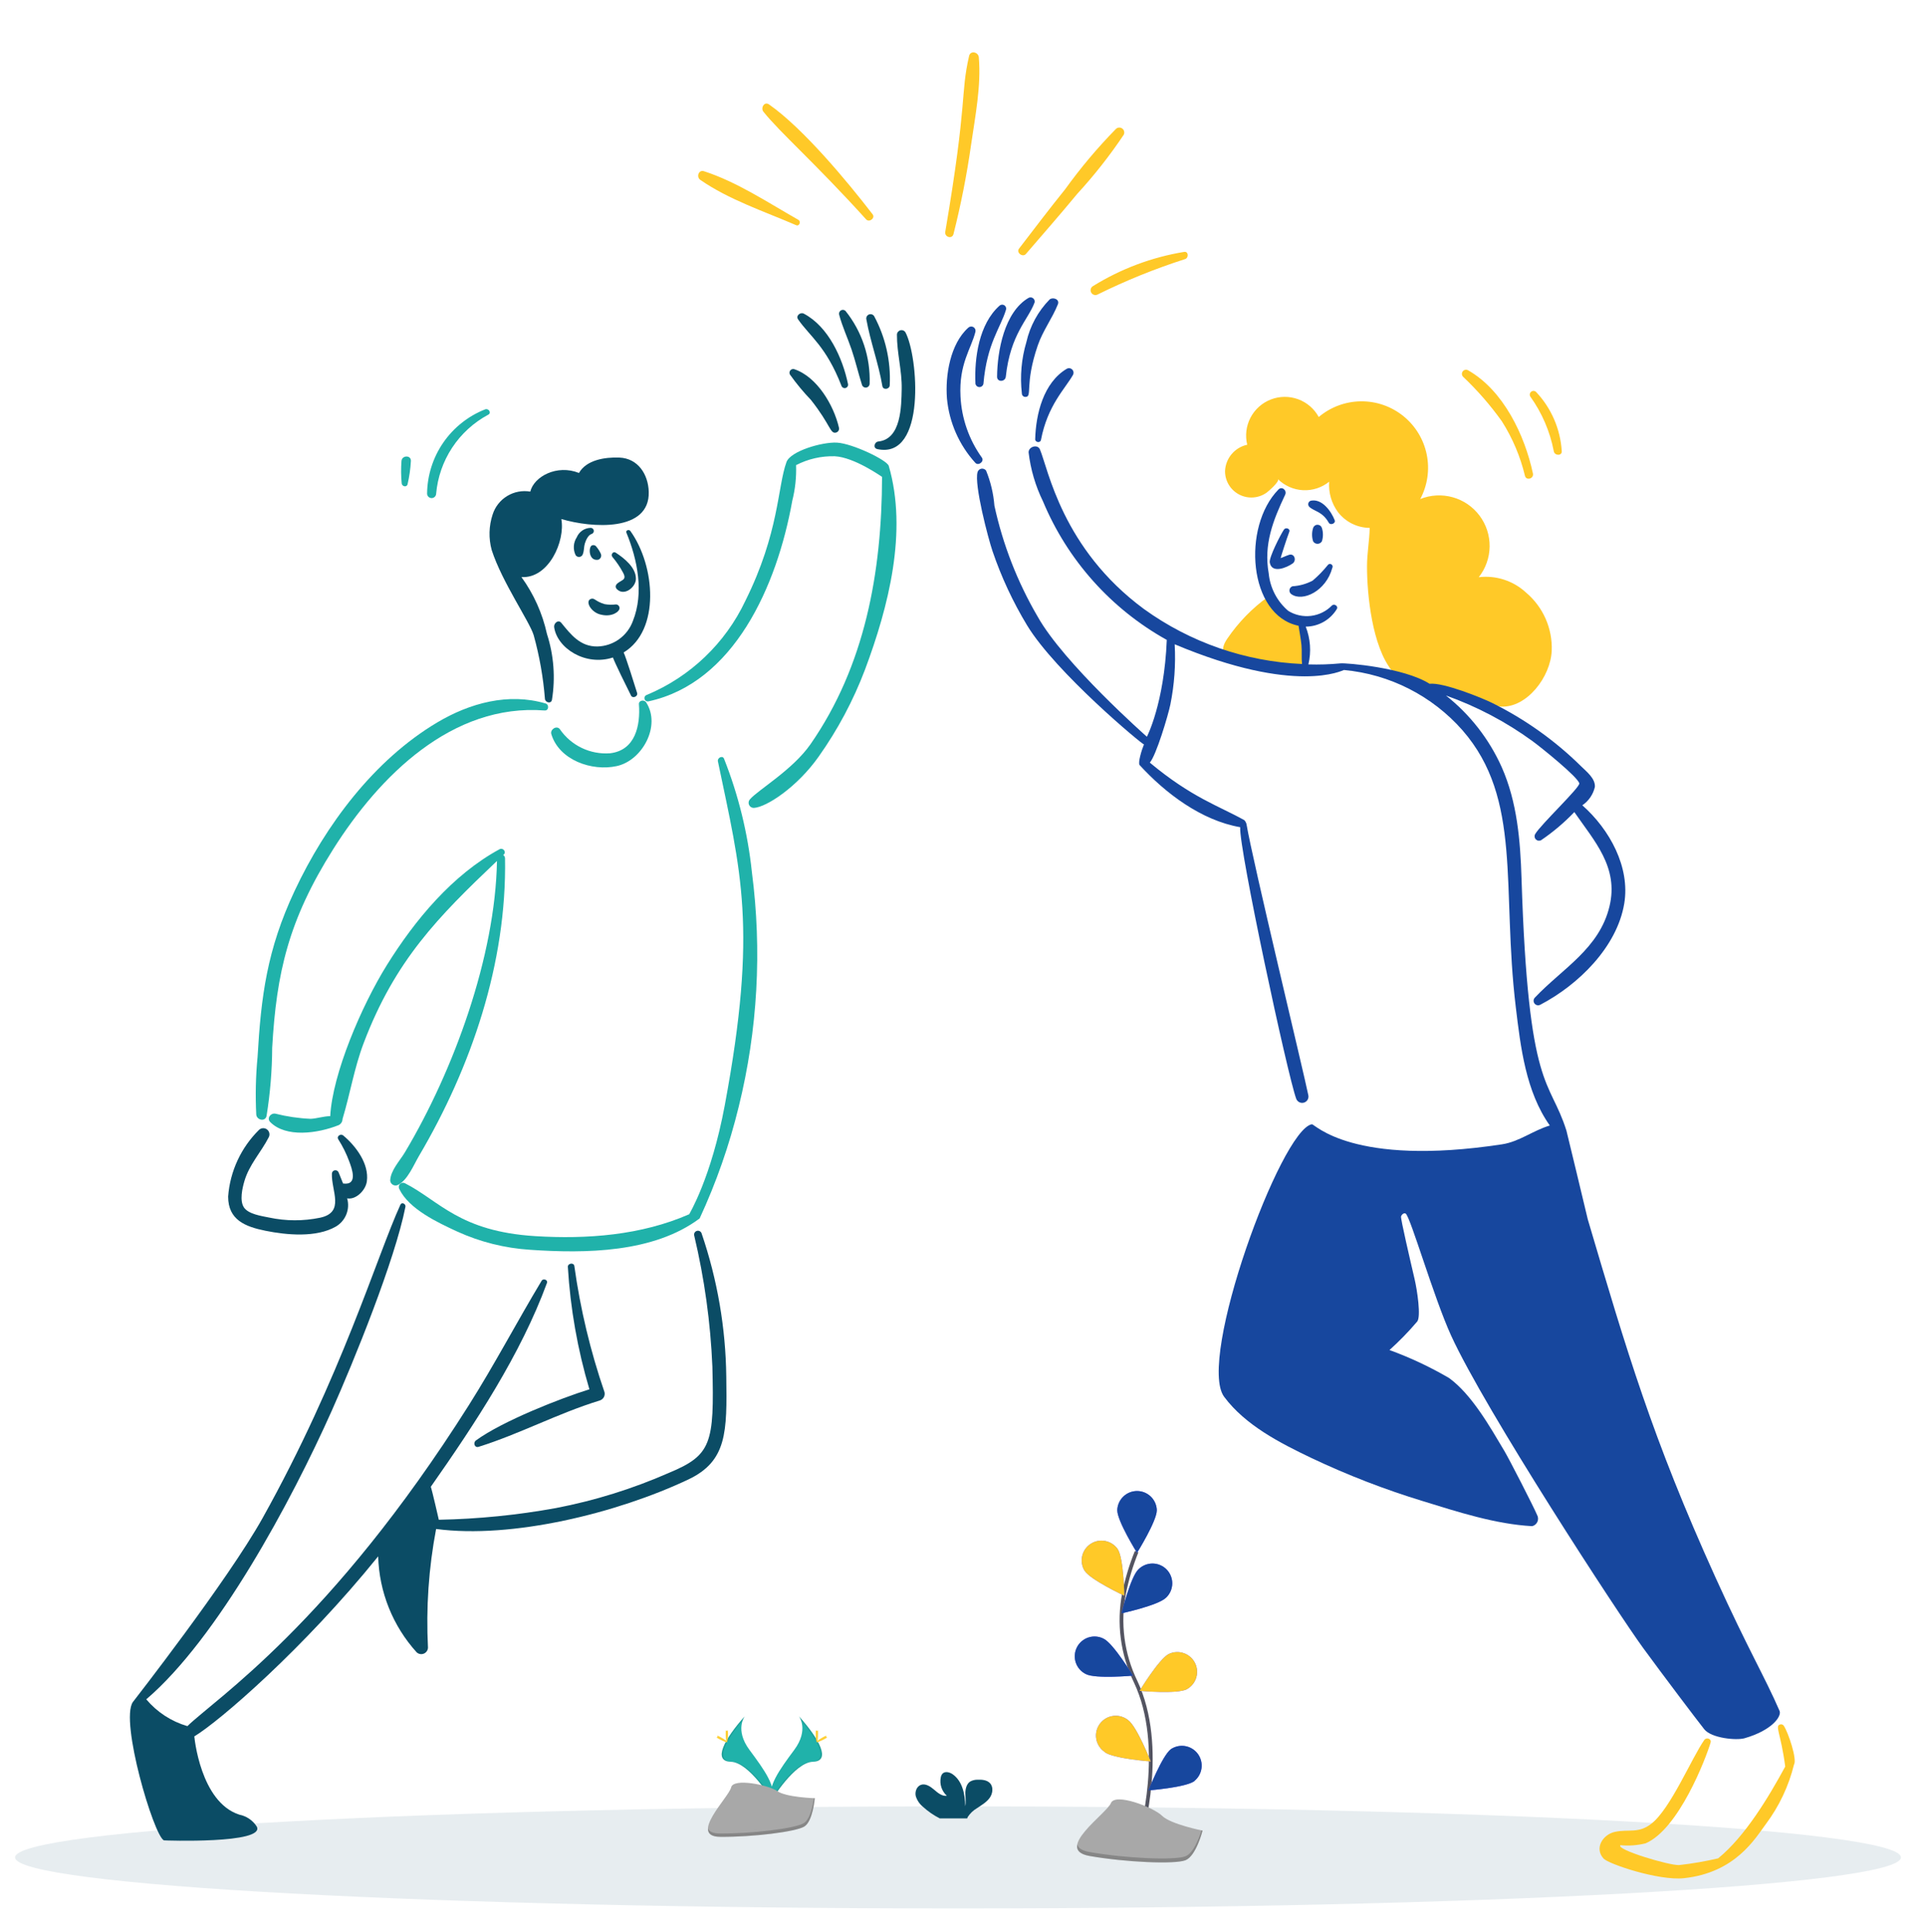 <svg width="325" height="326" viewBox="0 0 325 326" fill="none" xmlns="http://www.w3.org/2000/svg">
<g clip-path="url(#clip0)">
<path opacity="0.1" d="M161.657 322.064C73.781 322.064 2.544 318.209 2.544 313.453C2.544 308.696 73.781 304.841 161.657 304.841C249.533 304.841 320.77 308.696 320.77 313.453C320.77 318.209 249.533 322.064 161.657 322.064Z" fill="#0B4C65"/>
<path d="M125.671 289.635C125.671 289.635 123.94 291.902 126.472 295.311C129.004 298.719 131.091 301.617 130.256 303.752C130.256 303.752 126.437 297.398 123.319 297.31C120.2 297.222 122.253 293.457 125.671 289.635Z" fill="#20B2AA"/>
<path opacity="0.1" d="M125.671 289.635C125.522 289.855 125.403 290.093 125.318 290.345C122.285 293.911 120.67 297.237 123.584 297.319C126.302 297.398 129.559 302.254 130.338 303.48C130.313 303.576 130.282 303.669 130.246 303.761C130.246 303.761 126.428 297.408 123.309 297.319C120.191 297.231 122.253 293.457 125.671 289.635Z" fill="black"/>
<path d="M122.452 292.524C122.452 293.321 122.54 293.968 122.65 293.968C122.761 293.968 122.852 293.321 122.852 292.524C122.852 291.726 122.739 292.101 122.628 292.101C122.518 292.101 122.452 291.726 122.452 292.524Z" fill="#FFD037"/>
<path d="M121.348 293.476C122.048 293.857 122.657 294.087 122.71 293.99C122.764 293.892 122.237 293.504 121.537 293.122C120.837 292.741 121.115 293.018 121.061 293.122C121.008 293.226 120.648 293.094 121.348 293.476Z" fill="#FFD037"/>
<path d="M134.821 289.635C134.821 289.635 136.552 291.902 134.02 295.311C131.489 298.719 129.404 301.617 130.237 303.752C130.237 303.752 134.058 297.398 137.174 297.31C140.289 297.222 138.242 293.457 134.821 289.635Z" fill="#20B2AA"/>
<path opacity="0.1" d="M134.821 289.635C134.972 289.854 135.091 290.093 135.174 290.345C138.208 293.911 139.825 297.237 136.909 297.319C134.194 297.398 130.918 302.254 130.155 303.48C130.18 303.575 130.212 303.666 130.246 303.761C130.246 303.761 134.068 297.408 137.183 297.319C140.298 297.231 138.242 293.457 134.821 289.635Z" fill="black"/>
<path d="M138.041 292.524C138.041 293.321 137.952 293.968 137.842 293.968C137.732 293.968 137.64 293.321 137.64 292.524C137.64 291.726 137.754 292.101 137.864 292.101C137.974 292.101 138.041 291.726 138.041 292.524Z" fill="#FFD037"/>
<path d="M139.147 293.476C138.447 293.857 137.836 294.087 137.782 293.99C137.728 293.892 138.255 293.504 138.955 293.122C139.655 292.741 139.377 293.018 139.431 293.122C139.485 293.226 139.847 293.094 139.147 293.476Z" fill="#FFD037"/>
<path d="M137.489 303.465C137.489 303.465 132.646 303.313 131.183 302.276C129.72 301.239 123.732 299.993 123.369 301.645C123.007 303.298 116.092 309.935 121.559 309.979C127.027 310.023 134.263 309.128 135.72 308.242C137.177 307.356 137.489 303.465 137.489 303.465Z" fill="#A8A8A8"/>
<path opacity="0.2" d="M121.465 309.415C126.932 309.459 134.169 308.563 135.625 307.677C136.735 306.999 137.177 304.575 137.325 303.458H137.486C137.486 303.458 137.17 307.362 135.723 308.251C134.276 309.14 127.03 310.033 121.563 309.988C119.986 309.988 119.437 309.415 119.469 308.582C119.69 309.093 120.292 309.405 121.465 309.415Z" fill="black"/>
<path d="M155.733 304.901C155.155 304.428 154.732 303.792 154.522 303.075C154.368 302.353 154.677 301.499 155.367 301.218C156.143 300.922 156.972 301.461 157.603 302.003C158.234 302.545 158.949 303.167 159.772 303.05C159.349 302.667 159.032 302.18 158.853 301.638C158.674 301.096 158.639 300.517 158.751 299.957C158.787 299.725 158.885 299.507 159.034 299.326C159.466 298.866 160.245 299.061 160.762 299.424C162.402 300.578 162.859 302.807 162.869 304.809C163.033 304.087 162.894 303.334 162.897 302.602C162.9 301.871 163.105 301.026 163.729 300.638C164.117 300.431 164.552 300.329 164.991 300.341C165.728 300.313 166.548 300.389 167.053 300.925C167.683 301.596 167.516 302.719 166.971 303.447C166.425 304.176 165.599 304.649 164.839 305.156C164.228 305.52 163.706 306.017 163.313 306.61C163.269 306.694 163.231 306.781 163.2 306.871H158.58C157.547 306.346 156.589 305.683 155.733 304.901Z" fill="#0B4C65"/>
<path d="M192.444 309.876C192.444 309.876 196.878 294.833 191.615 283.762C189.375 279.132 188.698 273.9 189.685 268.852C190.173 266.461 190.879 264.12 191.795 261.858" stroke="#535461" stroke-width="0.631" stroke-miterlimit="10"/>
<path d="M188.531 254.858C188.531 256.703 191.867 262.05 191.867 262.05C191.867 262.05 195.206 256.69 195.206 254.858C195.18 253.991 194.816 253.168 194.194 252.564C193.571 251.959 192.737 251.622 191.869 251.622C191.001 251.622 190.167 251.959 189.544 252.564C188.921 253.168 188.558 253.991 188.531 254.858Z" fill="#6C63FF"/>
<path d="M183.014 265.071C184.013 266.619 189.723 269.293 189.723 269.293C189.723 269.293 189.619 262.987 188.617 261.442C188.124 260.725 187.371 260.229 186.518 260.059C185.665 259.889 184.78 260.058 184.05 260.531C183.32 261.004 182.803 261.743 182.61 262.591C182.416 263.438 182.561 264.328 183.014 265.071Z" fill="#6C63FF"/>
<path d="M183.253 282.523C184.899 283.353 191.177 282.779 191.177 282.779C191.177 282.779 187.904 277.39 186.258 276.561C185.866 276.353 185.436 276.225 184.993 276.186C184.551 276.146 184.105 276.195 183.682 276.33C183.258 276.465 182.866 276.683 182.528 276.971C182.191 277.259 181.913 277.612 181.714 278.009C181.514 278.406 181.395 278.838 181.364 279.281C181.334 279.724 181.392 280.169 181.535 280.59C181.678 281.01 181.904 281.397 182.199 281.73C182.494 282.062 182.853 282.331 183.253 282.523Z" fill="#6C63FF"/>
<path d="M186.41 295.687C187.892 296.785 194.176 297.264 194.176 297.264C194.176 297.264 191.861 291.402 190.392 290.305C190.042 290.018 189.638 289.806 189.203 289.68C188.769 289.554 188.313 289.518 187.864 289.574C187.415 289.629 186.982 289.776 186.592 290.004C186.201 290.232 185.861 290.537 185.592 290.9C185.323 291.264 185.13 291.678 185.026 292.118C184.922 292.558 184.908 293.015 184.986 293.461C185.063 293.906 185.231 294.331 185.478 294.71C185.725 295.089 186.046 295.414 186.422 295.665L186.41 295.687Z" fill="#6C63FF"/>
<path d="M196.729 269.649C195.408 270.933 189.247 272.266 189.247 272.266C189.247 272.266 190.758 266.146 192.085 264.86C192.397 264.541 192.769 264.288 193.18 264.116C193.591 263.944 194.032 263.855 194.478 263.856C194.924 263.857 195.365 263.947 195.775 264.121C196.185 264.295 196.557 264.549 196.867 264.869C197.178 265.189 197.421 265.567 197.583 265.983C197.745 266.398 197.822 266.841 197.81 267.287C197.797 267.732 197.696 268.171 197.512 268.577C197.327 268.982 197.063 269.347 196.736 269.649H196.729Z" fill="#6C63FF"/>
<path d="M200.226 285.09C198.58 285.919 192.303 285.345 192.303 285.345C192.303 285.345 195.575 279.96 197.221 279.127C198.009 278.75 198.914 278.697 199.741 278.979C200.568 279.261 201.252 279.856 201.645 280.636C202.039 281.417 202.11 282.32 201.845 283.153C201.58 283.985 200.998 284.681 200.226 285.09Z" fill="#6C63FF"/>
<path d="M201.563 300.565C200.081 301.659 193.8 302.142 193.8 302.142C193.8 302.142 196.112 296.28 197.584 295.183C198.297 294.707 199.166 294.524 200.01 294.671C200.855 294.818 201.61 295.285 202.12 295.973C202.63 296.662 202.856 297.521 202.751 298.372C202.645 299.222 202.217 300 201.554 300.543L201.563 300.565Z" fill="#6C63FF"/>
<path d="M188.531 254.858C188.531 256.703 191.867 262.05 191.867 262.05C191.867 262.05 195.206 256.69 195.206 254.858C195.18 253.991 194.816 253.168 194.194 252.564C193.571 251.959 192.737 251.622 191.869 251.622C191.001 251.622 190.167 251.959 189.544 252.564C188.921 253.168 188.558 253.991 188.531 254.858Z" fill="#17479E"/>
<path d="M183.014 265.071C184.013 266.619 189.723 269.293 189.723 269.293C189.723 269.293 189.619 262.987 188.617 261.442C188.124 260.725 187.371 260.229 186.518 260.059C185.665 259.889 184.78 260.058 184.05 260.531C183.32 261.004 182.803 261.743 182.61 262.591C182.416 263.438 182.561 264.328 183.014 265.071Z" fill="#FFC928"/>
<path d="M183.253 282.523C184.899 283.353 191.177 282.779 191.177 282.779C191.177 282.779 187.904 277.39 186.258 276.561C185.866 276.353 185.436 276.225 184.993 276.186C184.551 276.146 184.105 276.195 183.682 276.33C183.258 276.465 182.866 276.683 182.528 276.971C182.191 277.259 181.913 277.612 181.714 278.009C181.514 278.406 181.395 278.838 181.364 279.281C181.334 279.724 181.392 280.169 181.535 280.59C181.678 281.01 181.904 281.397 182.199 281.73C182.494 282.062 182.853 282.331 183.253 282.523Z" fill="#17479E"/>
<path d="M186.41 295.687C187.892 296.785 194.176 297.264 194.176 297.264C194.176 297.264 191.861 291.402 190.392 290.305C190.042 290.018 189.638 289.806 189.203 289.68C188.769 289.554 188.313 289.518 187.864 289.574C187.415 289.629 186.982 289.776 186.592 290.004C186.201 290.232 185.861 290.537 185.592 290.9C185.323 291.264 185.13 291.678 185.026 292.118C184.922 292.558 184.908 293.015 184.986 293.461C185.063 293.906 185.231 294.331 185.478 294.71C185.725 295.089 186.046 295.414 186.422 295.665L186.41 295.687Z" fill="#FFC928"/>
<path d="M196.729 269.649C195.408 270.933 189.247 272.266 189.247 272.266C189.247 272.266 190.758 266.146 192.085 264.86C192.397 264.541 192.769 264.288 193.18 264.116C193.591 263.944 194.032 263.855 194.478 263.856C194.924 263.857 195.365 263.947 195.775 264.121C196.185 264.295 196.557 264.549 196.867 264.869C197.178 265.189 197.421 265.567 197.583 265.983C197.745 266.398 197.822 266.841 197.81 267.287C197.797 267.732 197.696 268.171 197.512 268.577C197.327 268.982 197.063 269.347 196.736 269.649H196.729Z" fill="#17479E"/>
<path d="M200.226 285.09C198.58 285.919 192.303 285.345 192.303 285.345C192.303 285.345 195.575 279.96 197.221 279.127C198.009 278.75 198.914 278.697 199.741 278.979C200.568 279.261 201.252 279.856 201.645 280.636C202.039 281.417 202.11 282.32 201.845 283.153C201.58 283.985 200.998 284.681 200.226 285.09Z" fill="#FFC928"/>
<path d="M201.563 300.565C200.081 301.659 193.8 302.142 193.8 302.142C193.8 302.142 196.112 296.28 197.584 295.183C198.297 294.707 199.166 294.524 200.01 294.671C200.855 294.818 201.61 295.285 202.12 295.973C202.63 296.662 202.856 297.521 202.751 298.372C202.645 299.222 202.217 300 201.554 300.543L201.563 300.565Z" fill="#17479E"/>
<path d="M202.928 308.93C202.928 308.93 197.53 307.858 196.093 306.43C194.655 305.002 188.178 302.501 187.459 304.286C186.741 306.071 177.748 312.143 183.865 313.215C189.982 314.287 198.252 314.644 200.05 313.928C201.847 313.212 202.928 308.93 202.928 308.93Z" fill="#A8A8A8"/>
<path opacity="0.2" d="M183.855 312.547C189.969 313.619 198.243 313.975 200.04 313.263C201.409 312.717 202.361 310.11 202.736 308.89L202.928 308.931C202.928 308.931 201.847 313.216 200.05 313.928C198.252 314.641 189.979 314.284 183.865 313.216C182.099 312.9 181.595 312.178 181.784 311.261C181.926 311.857 182.541 312.317 183.855 312.547Z" fill="black"/>
</g>
<path d="M215.638 80.855C216.002 81.22 214.016 82.939 213.735 83.137C213.07 83.611 212.288 83.892 211.474 83.95C210.66 84.008 209.846 83.841 209.121 83.466C208.395 83.092 207.787 82.525 207.363 81.828C206.939 81.13 206.716 80.33 206.717 79.514C206.757 78.46 207.147 77.449 207.825 76.642C208.503 75.834 209.431 75.275 210.462 75.053C210.085 73.514 210.281 71.891 211.013 70.486C211.746 69.081 212.964 67.99 214.441 67.417C215.918 66.844 217.554 66.828 219.042 67.371C220.53 67.915 221.769 68.982 222.529 70.373C224.521 68.691 227.036 67.756 229.643 67.728C232.25 67.7 234.784 68.582 236.812 70.22C238.839 71.859 240.232 74.152 240.752 76.707C241.271 79.261 240.884 81.917 239.658 84.217C241.401 83.516 243.327 83.41 245.137 83.916C246.946 84.422 248.538 85.512 249.664 87.016C250.79 88.52 251.388 90.354 251.365 92.232C251.341 94.111 250.697 95.93 249.534 97.405C250.979 97.233 252.444 97.378 253.827 97.832C255.21 98.285 256.477 99.035 257.54 100.029C258.949 101.225 260.069 102.725 260.815 104.417C261.56 106.108 261.912 107.947 261.843 109.795C261.666 114.227 257.634 119.503 253.233 119.242C248.286 118.275 243.406 116.991 238.623 115.398C237.2 115.031 235.908 114.273 234.893 113.21C231.542 109.075 230.666 100.355 230.676 95.532C230.676 93.366 231.086 91.224 231.127 89.086C230.091 89.077 229.072 88.833 228.144 88.372C227.217 87.911 226.407 87.246 225.774 86.426C224.681 84.947 224.154 83.125 224.289 81.291C223.045 82.295 221.476 82.805 219.88 82.725C218.284 82.644 216.774 81.978 215.638 80.855Z" fill="#FFC928"/>
<path d="M207.092 107.79C208.962 105.038 211.299 102.635 213.999 100.691C213.793 100.84 216.432 103.124 216.7 103.297C217.524 103.854 219.005 104.121 219.603 104.905C220.039 105.874 220.234 106.935 220.171 107.996C220.347 109.589 220.475 111.19 220.554 112.798C216.327 112.598 212.123 112.049 207.987 111.155C206.458 110.967 205.744 109.725 207.092 107.79Z" fill="#FFC928"/>
<path d="M82.38 69.988C79.923 71.308 77.834 73.218 76.3 75.547C74.767 77.876 73.837 80.55 73.596 83.329C73.587 83.525 73.502 83.71 73.36 83.846C73.218 83.981 73.029 84.057 72.832 84.057C72.636 84.057 72.447 83.981 72.305 83.846C72.163 83.71 72.078 83.525 72.069 83.329C72.097 80.251 73.044 77.251 74.787 74.714C76.53 72.177 78.991 70.218 81.854 69.088C82.451 68.853 82.991 69.682 82.38 69.988Z" fill="#20B2AA"/>
<path d="M67.784 81.572C67.665 80.32 67.653 79.06 67.749 77.806C67.823 76.792 69.398 76.779 69.336 77.806C69.264 79.12 69.078 80.426 68.778 81.708C68.634 82.299 67.838 82.109 67.784 81.572Z" fill="#20B2AA"/>
<path d="M126.569 134.865C128.009 133.243 133.778 129.897 136.772 125.584C145.959 112.348 148.802 96.596 148.842 80.477C148.794 80.454 144.139 77.149 140.85 76.998C138.586 76.938 136.344 77.452 134.333 78.494C134.404 80.514 134.189 82.534 133.694 84.495C131.099 98.983 123.821 115.218 109.456 118.354C109.385 118.373 109.31 118.379 109.237 118.37C109.164 118.361 109.093 118.337 109.028 118.301C108.964 118.264 108.908 118.216 108.862 118.157C108.817 118.099 108.783 118.032 108.763 117.961C108.744 117.89 108.738 117.815 108.747 117.742C108.756 117.669 108.78 117.598 108.816 117.534C108.853 117.469 108.901 117.413 108.96 117.367C109.018 117.322 109.085 117.288 109.156 117.269C116.477 114.213 122.403 108.549 125.785 101.374C131.499 89.878 131.191 82.144 132.713 77.975C133.386 76.129 138.738 74.559 141.232 74.698C143.865 74.846 149.689 77.65 149.973 78.623C153.184 89.665 149.947 102.376 145.957 113.022C143.989 118.211 141.37 123.129 138.162 127.659C134.568 132.779 129.337 136.238 127.198 136.341C127.026 136.343 126.858 136.294 126.714 136.2C126.57 136.106 126.457 135.971 126.389 135.813C126.322 135.655 126.303 135.481 126.335 135.312C126.367 135.143 126.448 134.987 126.569 134.865Z" fill="#20B2AA"/>
<path d="M109.034 118.529C111.584 122.468 108.399 128.328 104.083 129.28C99.874 130.21 94.338 128.273 93.029 123.879C92.799 123.106 93.925 122.361 94.465 123.047C95.398 124.41 96.673 125.504 98.162 126.219C99.651 126.934 101.302 127.244 102.949 127.12C107.211 126.624 108.085 122.428 107.815 118.848C107.763 118.173 108.71 118.027 109.034 118.529Z" fill="#20B2AA"/>
<path d="M43.462 178.374C44.057 168.117 45.042 160.286 49.727 150.315C54.934 139.231 63.113 128.257 73.789 121.912C79.277 118.649 85.799 116.861 92.071 118.72C92.695 118.905 92.611 119.954 91.909 119.899C76.259 118.684 64.012 130.985 56.244 143.276C48.672 155.27 46.644 164.198 45.929 176.835C45.909 180.685 45.592 184.528 44.979 188.329C44.756 189.359 43.324 189.032 43.242 188.091C43.079 184.851 43.153 181.603 43.462 178.374Z" fill="#20B2AA"/>
<path d="M46.455 187.938C48.405 188.432 50.4 188.724 52.41 188.811C53.404 188.78 54.637 188.362 55.722 188.362C56.105 181.233 60.979 169.775 65.291 162.851C70.01 155.271 76.346 147.623 84.302 143.31C84.865 143.003 85.499 143.759 85.004 144.21L84.915 144.299C85.008 144.358 85.085 144.439 85.138 144.535C85.192 144.631 85.22 144.739 85.22 144.849C85.534 162.515 79.519 180.124 70.697 195.081C69.805 196.594 68.777 199.183 67.14 199.97C67.007 200.035 66.861 200.066 66.713 200.061C66.565 200.056 66.421 200.014 66.293 199.941C66.165 199.867 66.057 199.763 65.978 199.637C65.9 199.512 65.853 199.369 65.843 199.222C65.906 197.503 67.476 195.891 68.337 194.447C76.56 180.661 83.583 161.406 83.861 145.293C73.944 154.714 66.668 162.056 61.37 176.021C59.775 180.223 59.087 184.571 57.801 188.834C57.8 189.05 57.739 189.262 57.624 189.445C57.51 189.629 57.346 189.777 57.153 189.873C53.547 191.314 48.232 192.006 45.608 189.366C44.964 188.723 45.663 187.809 46.455 187.938Z" fill="#20B2AA"/>
<path d="M68.365 199.699C74.142 202.651 77.524 207.808 90.301 208.606C99.06 209.15 108.201 208.462 116.302 204.912C116.302 204.856 120.01 198.852 122.303 186.511C127.891 156.54 125.005 147.099 121.142 128.479C121.02 127.898 121.909 127.42 122.172 128.03C124.603 134.166 126.185 140.605 126.875 147.168C128.603 160.391 127.85 173.819 124.655 186.766C123.074 193.249 120.866 199.563 118.062 205.619C110.286 211.441 98.772 211.553 89.46 210.911C85.19 210.64 81.007 209.591 77.115 207.815C73.891 206.323 69.006 204.049 67.384 200.664C67.306 200.527 67.276 200.369 67.297 200.214C67.319 200.058 67.391 199.914 67.503 199.804C67.615 199.694 67.76 199.624 67.916 199.605C68.072 199.586 68.23 199.619 68.365 199.699Z" fill="#20B2AA"/>
<path d="M163.529 9.439C163.751 8.466 165.091 8.777 165.167 9.664C165.584 14.472 164.557 19.646 163.869 24.404C163.145 29.487 162.153 34.527 160.895 39.504C160.665 40.404 159.356 40.017 159.508 39.122C163.342 16.575 162.016 16.043 163.529 9.439Z" fill="#FFC928"/>
<path d="M146.152 37.02C137.418 27.379 131.681 22.432 128.823 18.854C128.317 18.222 128.971 17.062 129.774 17.625C135.551 21.68 142.965 30.6 147.25 36.168C147.735 36.804 146.682 37.605 146.152 37.02Z" fill="#FFC928"/>
<path d="M134.351 38.006C128.981 35.681 122.997 33.709 118.17 30.354C117.471 29.867 117.872 28.605 118.787 28.894C124.395 30.706 129.633 34.22 134.733 37.107C135.199 37.378 134.884 38.236 134.351 38.006Z" fill="#FFC928"/>
<path d="M179.735 31.943C182.336 28.331 185.206 24.92 188.321 21.74C188.467 21.609 188.654 21.534 188.849 21.527C189.045 21.521 189.237 21.583 189.391 21.703C189.545 21.823 189.653 21.993 189.694 22.184C189.736 22.375 189.709 22.575 189.619 22.748C187.259 26.27 184.633 29.605 181.766 32.727C178.937 36.158 176.022 39.48 173.111 42.862C172.571 43.488 171.436 42.632 171.95 41.962C174.524 38.609 177.075 35.24 179.735 31.943Z" fill="#FFC928"/>
<path d="M184.372 48.321C189.093 45.383 194.349 43.406 199.837 42.507C200.56 42.411 200.606 43.498 199.999 43.717C194.917 45.344 189.965 47.35 185.183 49.718C185 49.802 184.791 49.816 184.599 49.755C184.406 49.694 184.243 49.563 184.142 49.389C184.04 49.214 184.008 49.008 184.05 48.81C184.093 48.613 184.208 48.438 184.372 48.321Z" fill="#FFC928"/>
<path d="M272.541 309.134C274.881 308.648 276.492 309.471 278.684 307.744C281.906 305.207 285.445 296.705 287.587 293.633C287.944 293.123 288.851 293.415 288.649 294.084C287.85 296.756 283.283 308.682 277.685 311.079C276.3 311.422 274.866 311.529 273.446 311.393C272.581 312.11 281.656 314.827 283.339 314.748C285.555 314.498 287.753 314.119 289.924 313.612C294.449 309.945 298.477 303.232 301.244 298.12C300.496 292.381 299.409 291.23 300.433 291.004C300.54 290.982 300.652 290.992 300.754 291.033C300.856 291.075 300.943 291.146 301.004 291.238C301.753 292.351 303.295 296.937 302.723 297.797C301.827 301.43 300.209 304.846 297.966 307.841C296.182 310.232 292.868 316.026 284.149 316.96C279.904 317.416 271.446 314.577 270.593 313.648C268.977 311.885 270.492 309.556 272.541 309.134Z" fill="#FFC928"/>
<path d="M257.324 80.291C256.543 77.033 255.228 73.927 253.431 71.099C251.495 68.388 249.302 65.869 246.882 63.578C246.766 63.458 246.697 63.3 246.688 63.133C246.678 62.966 246.729 62.801 246.831 62.669C246.933 62.536 247.08 62.445 247.244 62.411C247.407 62.377 247.578 62.404 247.724 62.485C253.699 65.878 257.293 73.456 258.67 79.903C258.86 80.793 257.535 81.168 257.324 80.291Z" fill="#FFC928"/>
<path d="M259.208 66.149C261.767 68.865 263.297 72.389 263.534 76.112C263.631 76.972 262.297 76.951 262.183 76.112C261.542 72.793 260.189 69.652 258.216 66.906C258.142 66.774 258.119 66.619 258.15 66.471C258.181 66.323 258.264 66.191 258.385 66.099C258.505 66.007 258.655 65.961 258.806 65.971C258.957 65.98 259.1 66.043 259.208 66.149Z" fill="#FFC928"/>
<path d="M101.517 103.748C99.704 103.442 98.61 101.338 99.786 101.046C100.359 100.903 100.453 101.477 102.013 101.951C102.646 102.064 103.292 102.081 103.93 102.001C104.095 102.003 104.252 102.07 104.367 102.188C104.482 102.305 104.547 102.463 104.546 102.627C104.542 103.247 103.242 104.144 101.517 103.748Z" fill="#0B4C65"/>
<path d="M105.236 110.108C105.609 110.864 107.044 115.442 107.506 116.931C107.695 117.528 106.764 117.94 106.48 117.38C105.781 116 103.688 111.736 103.429 110.958C98.774 112.477 93.999 109.38 93.508 105.823C93.423 105.202 94.199 104.475 94.719 105.116C96.361 107.137 97.924 109.136 100.808 109.099C102.124 109.067 103.4 108.639 104.469 107.87C105.538 107.102 106.35 106.029 106.799 104.791C108.692 100.058 107.579 94.434 105.701 89.891C105.539 89.48 106.151 89.297 106.371 89.607C110.609 95.535 111.42 106.386 105.236 110.108Z" fill="#0B4C65"/>
<path d="M103.343 93.993C103.019 93.618 103.439 92.964 103.901 93.267C105.325 94.2 107.307 95.747 107.307 97.669C107.307 99.14 105.242 100.709 104.039 99.366C103.945 99.262 103.894 99.128 103.894 98.988C103.894 98.848 103.945 98.714 104.039 98.61C104.731 97.833 105.868 97.989 105.151 96.664C104.647 95.711 104.04 94.815 103.343 93.993Z" fill="#0B4C65"/>
<path d="M99.875 92.046C100.016 91.985 100.175 91.978 100.321 92.026C100.467 92.074 100.59 92.174 100.667 92.307C100.97 92.666 101.219 93.068 101.405 93.499C101.472 93.686 101.463 93.891 101.379 94.071C101.295 94.251 101.143 94.39 100.957 94.458C99.305 94.75 99.267 92.314 99.875 92.046Z" fill="#0B4C65"/>
<path d="M98.349 93.517C98.31 93.64 98.237 93.75 98.138 93.833C98.039 93.916 97.919 93.969 97.791 93.986C97.663 94.003 97.533 93.983 97.416 93.929C97.299 93.874 97.199 93.788 97.129 93.679C96.901 93.205 96.799 92.679 96.832 92.153C96.866 91.627 97.035 91.119 97.323 90.677C97.518 90.209 97.846 89.807 98.267 89.523C98.688 89.239 99.183 89.085 99.691 89.08C99.816 89.083 99.936 89.13 100.029 89.214C100.123 89.298 100.183 89.412 100.2 89.536C100.217 89.66 100.189 89.786 100.121 89.892C100.053 89.997 99.95 90.075 99.83 90.111C99.241 90.283 98.839 91.217 98.682 91.749C98.524 92.281 98.575 92.95 98.349 93.517Z" fill="#0B4C65"/>
<path d="M94.721 87.591C95.409 91.337 92.573 97.674 87.988 97.384C90.069 100.253 91.535 103.522 92.294 106.984C93.453 110.574 93.742 114.387 93.136 118.11C92.989 118.83 92.025 118.559 91.954 117.948C91.668 114.313 91.033 110.713 90.058 107.2C89.354 104.877 84.722 98.239 82.975 92.838C82.429 90.854 82.485 88.754 83.137 86.802C83.556 85.506 84.428 84.404 85.593 83.699C86.759 82.994 88.14 82.733 89.482 82.963C90.1 80.425 93.975 78.322 97.697 79.817C98.953 77.616 102.054 77.126 104.52 77.222C107.643 77.347 109.386 80.034 109.471 82.996C109.668 89.787 99.901 89.127 94.721 87.591Z" fill="#0B4C65"/>
<path d="M148.226 74.507C152.09 74.092 152.094 68.556 152.156 65.671C152.221 62.557 151.335 59.551 151.355 56.468C151.359 56.302 151.417 56.141 151.52 56.01C151.623 55.88 151.765 55.785 151.926 55.742C152.086 55.698 152.257 55.708 152.412 55.769C152.566 55.83 152.698 55.939 152.785 56.08C154.933 60.054 156.354 77.561 148.051 75.793C147.263 75.626 147.534 74.581 148.226 74.507Z" fill="#0B4C65"/>
<path d="M148.896 65.158C148.247 61.332 146.875 57.688 146.195 53.907C146.156 53.741 146.177 53.567 146.254 53.415C146.331 53.263 146.46 53.143 146.617 53.076C146.774 53.01 146.949 53.001 147.112 53.052C147.274 53.102 147.414 53.209 147.506 53.352C149.427 56.923 150.337 60.951 150.138 65.001C150.145 65.698 149.018 65.883 148.896 65.158Z" fill="#0B4C65"/>
<path d="M142.658 52.452C145.452 55.929 146.903 60.295 146.745 64.753C146.744 64.912 146.685 65.065 146.58 65.184C146.475 65.303 146.33 65.38 146.173 65.402C146.015 65.423 145.856 65.387 145.722 65.301C145.589 65.214 145.492 65.082 145.448 64.93C144.814 62.943 144.355 60.906 143.678 58.928C143.002 56.951 142.121 55.088 141.594 53.077C141.565 52.943 141.579 52.803 141.633 52.678C141.688 52.552 141.781 52.447 141.899 52.378C142.018 52.309 142.154 52.279 142.291 52.292C142.427 52.305 142.556 52.361 142.658 52.452Z" fill="#0B4C65"/>
<path d="M134.67 53.892C134.245 53.278 135.058 52.627 135.634 52.929C139.787 55.107 142.191 60.447 143.094 64.803C143.125 64.946 143.1 65.096 143.024 65.221C142.948 65.346 142.827 65.438 142.686 65.477C142.544 65.515 142.394 65.498 142.265 65.429C142.135 65.36 142.038 65.244 141.991 65.105C139.398 58.427 136.667 56.783 134.67 53.892Z" fill="#0B4C65"/>
<path d="M133.997 62.291C137.872 63.565 140.696 68.392 141.571 72.184C141.612 72.361 141.58 72.547 141.483 72.701C141.386 72.854 141.233 72.963 141.056 73.003C140.057 73.23 140.198 71.748 136.839 67.489C135.552 66.149 134.367 64.716 133.292 63.2C133.234 63.093 133.209 62.971 133.22 62.85C133.23 62.729 133.275 62.613 133.35 62.517C133.424 62.421 133.525 62.348 133.64 62.308C133.755 62.268 133.879 62.262 133.997 62.291Z" fill="#0B4C65"/>
<path d="M58.578 202.232C58.834 203.124 58.785 204.075 58.441 204.937C58.096 205.798 57.475 206.521 56.676 206.991C53.372 208.895 48.362 208.423 44.797 207.701C41.376 207.009 38.497 205.873 38.497 201.927C38.816 197.669 40.667 193.672 43.709 190.674C43.889 190.504 44.125 190.404 44.373 190.392C44.622 190.379 44.866 190.456 45.063 190.608C45.26 190.76 45.396 190.977 45.447 191.22C45.498 191.463 45.461 191.717 45.342 191.935C44.033 194.483 42.056 196.518 41.234 199.348C40.896 200.505 40.405 202.602 41.157 203.754C41.91 204.905 44.156 205.213 45.41 205.47C48.242 206.075 51.169 206.085 54.006 205.5C58.254 204.594 55.892 200.959 56.004 198.061C56.008 197.921 56.061 197.787 56.154 197.683C56.247 197.579 56.374 197.511 56.512 197.492C56.651 197.472 56.791 197.502 56.909 197.577C57.028 197.651 57.115 197.765 57.157 197.898C57.391 198.456 57.644 199.078 57.891 199.726C60.486 200.082 59.35 197.131 58.935 196.012C58.456 194.706 57.837 193.455 57.089 192.282C56.739 191.737 57.49 191.262 57.931 191.633C60.049 193.403 62.31 196.405 61.905 199.361C61.692 200.923 60.012 202.521 58.578 202.232Z" fill="#0B4C65"/>
<path d="M22.41 287.248C22.491 287.126 38.36 266.833 44.306 256.193C57.618 232.332 63.623 211.915 67.57 203.299C67.799 202.8 68.511 203.173 68.415 203.655C66.641 212.661 59.715 229.707 55.962 238.117C49.176 253.322 36.699 276.527 24.682 286.774C26.498 288.934 28.913 290.508 31.622 291.298C36.358 286.685 55.774 274.054 79.11 237.141C83.48 230.228 87.22 223.08 91.396 216.135C91.667 215.686 92.489 215.981 92.296 216.505C87.876 228.549 80.176 240.238 72.695 250.907C72.934 251.569 74.046 256.47 74.046 256.47C80.681 256.344 87.294 255.683 93.823 254.495C100.367 253.237 106.749 251.249 112.851 248.568C120.054 245.576 120.547 243.628 120.211 230.637C119.897 223.184 118.87 215.778 117.146 208.52C117.123 208.438 117.116 208.352 117.127 208.267C117.137 208.182 117.164 208.1 117.207 208.026C117.249 207.951 117.305 207.886 117.373 207.833C117.44 207.781 117.517 207.742 117.6 207.719C117.682 207.696 117.768 207.69 117.853 207.7C117.938 207.711 118.02 207.738 118.094 207.78C118.169 207.822 118.234 207.879 118.287 207.946C118.339 208.014 118.378 208.091 118.401 208.173C121.055 215.948 122.457 224.096 122.555 232.31C122.688 241.669 122.699 246.583 116.114 249.692C104.123 255.351 86.433 259.722 73.591 258.027C72.336 264.627 71.875 271.353 72.219 278.061C72.21 278.278 72.139 278.487 72.014 278.664C71.89 278.842 71.718 278.98 71.518 279.063C71.318 279.145 71.098 279.169 70.885 279.131C70.672 279.093 70.474 278.995 70.314 278.848C66.281 274.398 63.975 268.65 63.816 262.647C51.278 278.18 37.012 290.501 32.792 293.027C32.792 293.053 33.781 304.127 40.394 306.24C40.994 306.359 41.563 306.599 42.068 306.944C42.573 307.29 43.002 307.735 43.329 308.252C44.825 311.19 27.707 310.602 27.652 310.574C25.918 309.706 20.232 290.482 22.41 287.248Z" fill="#0B4C65"/>
<path d="M96.917 213.652C97.922 220.891 99.625 228.016 102.003 234.927C102.078 235.222 102.035 235.536 101.884 235.801C101.733 236.066 101.485 236.262 101.192 236.349C94.202 238.487 87.693 241.996 80.756 244.167C80.078 244.379 79.798 243.464 80.307 243.091C84.751 239.831 94.627 235.955 99.457 234.458C97.46 227.735 96.24 220.805 95.821 213.804C95.782 213.178 96.833 213.018 96.917 213.652Z" fill="#0B4C65"/>
<path d="M163.394 55.297C163.508 55.19 163.653 55.123 163.808 55.105C163.963 55.087 164.12 55.12 164.255 55.198C164.39 55.276 164.496 55.396 164.558 55.54C164.619 55.683 164.633 55.843 164.596 55.994C163.866 58.898 161.8 61.386 162.079 66.89C162.26 70.608 163.51 74.195 165.679 77.22C166.153 77.869 165.083 78.704 164.559 78.085C161.842 75.085 160.17 71.285 159.794 67.255C159.487 63.366 160.335 58.041 163.394 55.297Z" fill="#17479E"/>
<path d="M165.949 64.752C165.922 64.912 165.839 65.056 165.715 65.16C165.592 65.265 165.436 65.322 165.274 65.322C165.112 65.322 164.956 65.265 164.833 65.16C164.709 65.056 164.626 64.912 164.599 64.752C164.4 60.437 165.19 54.68 168.654 51.592C168.76 51.494 168.894 51.432 169.038 51.416C169.181 51.4 169.326 51.43 169.451 51.503C169.576 51.576 169.674 51.687 169.73 51.82C169.787 51.953 169.799 52.101 169.765 52.241C168.831 55.36 166.544 57.908 165.949 64.752Z" fill="#17479E"/>
<path d="M169.721 63.57C169.624 64.471 168.241 64.532 168.25 63.57C168.296 59.235 169.47 52.665 173.557 50.271C173.677 50.204 173.813 50.174 173.949 50.184C174.086 50.194 174.216 50.244 174.325 50.327C174.433 50.41 174.515 50.524 174.56 50.653C174.605 50.782 174.611 50.922 174.577 51.054C173.473 54.001 170.503 56.374 169.721 63.57Z" fill="#17479E"/>
<path d="M175.117 58.294C172.819 65.012 174.293 66.988 173.02 66.984C172.864 66.984 172.714 66.922 172.604 66.812C172.494 66.702 172.432 66.552 172.432 66.396C172.1 63.489 172.359 60.545 173.192 57.741C173.805 55.023 175.162 52.53 177.112 50.54C177.669 50.084 178.856 50.495 178.512 51.351C177.542 53.769 175.972 55.801 175.117 58.294Z" fill="#17479E"/>
<path d="M175.654 74.251C175.549 74.797 174.671 74.669 174.681 74.119C174.791 69.857 176.079 64.568 180.014 62.232C180.16 62.151 180.328 62.12 180.493 62.143C180.658 62.166 180.811 62.242 180.929 62.361C181.047 62.479 181.123 62.633 181.145 62.798C181.168 62.963 181.135 63.131 181.054 63.277C179.711 65.641 176.778 68.382 175.654 74.251Z" fill="#17479E"/>
<path d="M166.4 79.426C167.167 81.31 167.639 83.302 167.799 85.33C169.227 91.905 171.683 98.213 175.077 104.022C179.508 111.97 193.531 124.33 193.531 124.33C193.531 124.33 196.45 118.752 196.888 107.991C187.5 102.769 180.143 94.538 176.005 84.624C174.733 82.027 173.91 79.233 173.572 76.361C173.526 75.397 175.077 74.893 175.481 75.843C176.869 79.113 179.211 92.596 193.051 102.79C200.845 108.41 210.111 111.631 219.71 112.056C219.589 111.008 219.71 109.947 219.615 108.906C219.519 107.865 219.29 106.705 219.12 105.602C210.624 103.867 209.568 88.896 215.727 82.612C216.333 81.99 217.208 82.774 216.862 83.49C214.822 87.808 213.213 91.865 214.084 96.753C214.318 99.212 215.5 101.484 217.38 103.086C218.527 103.798 219.883 104.097 221.224 103.934C222.564 103.77 223.809 103.154 224.751 102.186C225.158 101.805 225.899 102.308 225.562 102.807C225.013 103.703 224.245 104.444 223.329 104.959C222.414 105.474 221.382 105.747 220.331 105.751C221.132 107.779 221.29 110.004 220.782 112.124C222.592 112.181 224.404 112.122 226.206 111.949C227.104 111.854 236.841 112.623 241.233 115.395C243.484 115.121 250.001 117.736 251.819 118.639C257.353 121.381 262.414 124.988 266.81 129.324C267.716 130.221 269.211 131.36 269.128 132.795C268.839 134.06 268.082 135.169 267.008 135.899C271.628 139.982 275.107 146.351 274.08 152.49C272.85 159.839 266.317 166.214 259.916 169.557C259.756 169.645 259.569 169.672 259.391 169.635C259.212 169.598 259.053 169.497 258.941 169.353C258.83 169.208 258.774 169.028 258.783 168.846C258.793 168.664 258.867 168.491 258.993 168.359C263.687 163.404 269.882 160.098 271.595 152.939C273.173 146.349 269.044 141.949 265.659 137.044C263.963 138.819 262.085 140.409 260.055 141.788C259.913 141.866 259.75 141.894 259.59 141.871C259.431 141.848 259.283 141.773 259.169 141.659C259.055 141.544 258.981 141.396 258.958 141.236C258.936 141.076 258.965 140.913 259.043 140.772C259.93 139.202 266.655 132.858 266.496 132.196C266.236 131.111 260.086 126.153 258.587 125.06C254.117 121.808 249.2 119.218 243.99 117.369C248.052 120.578 251.279 124.721 253.397 129.444C256.018 135.351 256.547 141.878 256.748 148.27C257.893 184.6 261.508 181.833 264.327 190.811C264.378 190.931 267.477 203.89 267.928 205.774C274.545 228.145 278.795 242.626 289.459 266.166C294.99 278.373 297.792 282.963 300.288 288.724C300.679 289.624 299.041 292.008 294.37 293.346C293.019 293.734 288.794 293.346 287.582 291.825C286.371 290.304 280.566 282.622 277.254 278.089C273.199 272.548 250.58 237.926 244.848 225.349C241.929 218.948 237.978 205.27 237.198 204.803C236.901 204.626 236.521 204.965 236.417 205.289C236.314 205.614 237.965 212.671 238.704 215.858C239.157 217.804 239.798 222.159 239.155 223.006C237.703 224.718 236.136 226.33 234.465 227.829C237.951 229.099 241.317 230.679 244.521 232.551C248.361 235.342 251.446 240.822 253.842 244.843C254.69 246.265 258.698 254.088 259.368 255.645C259.468 255.82 259.526 256.016 259.537 256.217C259.549 256.419 259.513 256.62 259.433 256.805C259.353 256.99 259.231 257.154 259.077 257.284C258.922 257.413 258.74 257.505 258.544 257.552C252.361 257.217 246.009 255.147 240.127 253.335C233.67 251.368 227.367 248.929 221.269 246.037C215.991 243.515 210.13 240.514 206.565 235.717C201.929 229.474 216.123 190.657 221.368 189.727C221.819 189.648 228.162 196.969 253.467 193.112C256.386 192.666 258.711 190.767 261.52 189.94C257.465 184.21 256.592 176.716 255.781 169.979C253.349 149.793 256.917 134.874 246.793 123.247C241.67 117.422 234.511 113.78 226.787 113.069C226.616 113.069 218.761 117.363 198.22 108.729C198.411 112.134 198.167 115.549 197.492 118.892C197.114 120.744 195.078 127.543 194.021 128.695C201.125 134.618 205.66 135.993 209.977 138.412C210.149 138.598 210.273 138.825 210.337 139.07C211.322 145.055 220.03 181.128 220.777 184.855C220.827 185.119 220.776 185.391 220.634 185.619C220.492 185.846 220.27 186.012 220.011 186.083C219.753 186.154 219.477 186.125 219.238 186.002C219 185.878 218.817 185.67 218.726 185.418C217.316 181.653 209.027 143.148 209.275 139.596C202.721 138.46 196.664 133.874 192.306 129.113C191.982 128.755 192.649 126.552 193.036 125.626C192.874 125.751 178.137 113.499 173.304 105.514C170.92 101.571 168.968 97.382 167.485 93.019C166.74 90.836 164.358 81.747 164.956 79.679C164.997 79.531 165.079 79.398 165.193 79.295C165.306 79.191 165.447 79.123 165.598 79.096C165.749 79.07 165.905 79.086 166.047 79.145C166.188 79.203 166.311 79.301 166.4 79.426Z" fill="#17479E"/>
<path d="M218.132 95.084C217.175 95.775 214.587 96.883 214.265 94.922C214.124 94.061 216.041 90.296 216.659 89.367C216.945 88.94 217.767 89.205 217.559 89.742C217.12 90.877 216.079 94.147 216.1 94.179C216.121 94.212 217.039 93.782 217.525 93.631C218.437 93.344 218.823 94.586 218.132 95.084Z" fill="#17479E"/>
<path d="M221.58 91.352C221.346 90.62 221.346 89.834 221.58 89.102C221.629 88.944 221.728 88.806 221.861 88.708C221.994 88.61 222.155 88.557 222.321 88.557C222.486 88.557 222.647 88.61 222.78 88.708C222.914 88.806 223.012 88.944 223.061 89.102C223.295 89.834 223.295 90.62 223.061 91.352C222.985 91.481 222.877 91.588 222.747 91.662C222.617 91.736 222.47 91.775 222.321 91.775C222.171 91.775 222.024 91.736 221.894 91.662C221.764 91.588 221.656 91.481 221.58 91.352Z" fill="#17479E"/>
<path d="M224.213 88.202C223.126 86.274 221.695 86.29 220.927 85.52C220.852 85.443 220.799 85.349 220.772 85.246C220.745 85.143 220.745 85.035 220.773 84.932C220.8 84.829 220.853 84.735 220.928 84.659C221.002 84.583 221.095 84.527 221.197 84.498C223.1 84.107 224.633 86.292 225.22 87.784C225.437 88.335 224.5 88.715 224.213 88.202Z" fill="#17479E"/>
<path d="M224.811 95.853C223.747 99.776 219.814 101.599 217.929 100.287C217.809 100.21 217.713 100.101 217.652 99.971C217.592 99.842 217.57 99.698 217.588 99.556C217.606 99.414 217.665 99.281 217.756 99.171C217.848 99.061 217.968 98.98 218.105 98.936C219.293 98.867 220.452 98.541 221.502 97.982C222.426 97.199 223.273 96.33 224.033 95.387C224.094 95.284 224.195 95.21 224.311 95.18C224.428 95.151 224.551 95.169 224.655 95.231C224.758 95.293 224.832 95.393 224.862 95.509C224.891 95.626 224.873 95.75 224.811 95.853Z" fill="#17479E"/>
<defs>
<clipPath id="clip0">
<rect width="319.314" height="73.493" fill="white" transform="matrix(-1 0 0 1 320.77 249.087)"/>
</clipPath>
</defs>
</svg>
